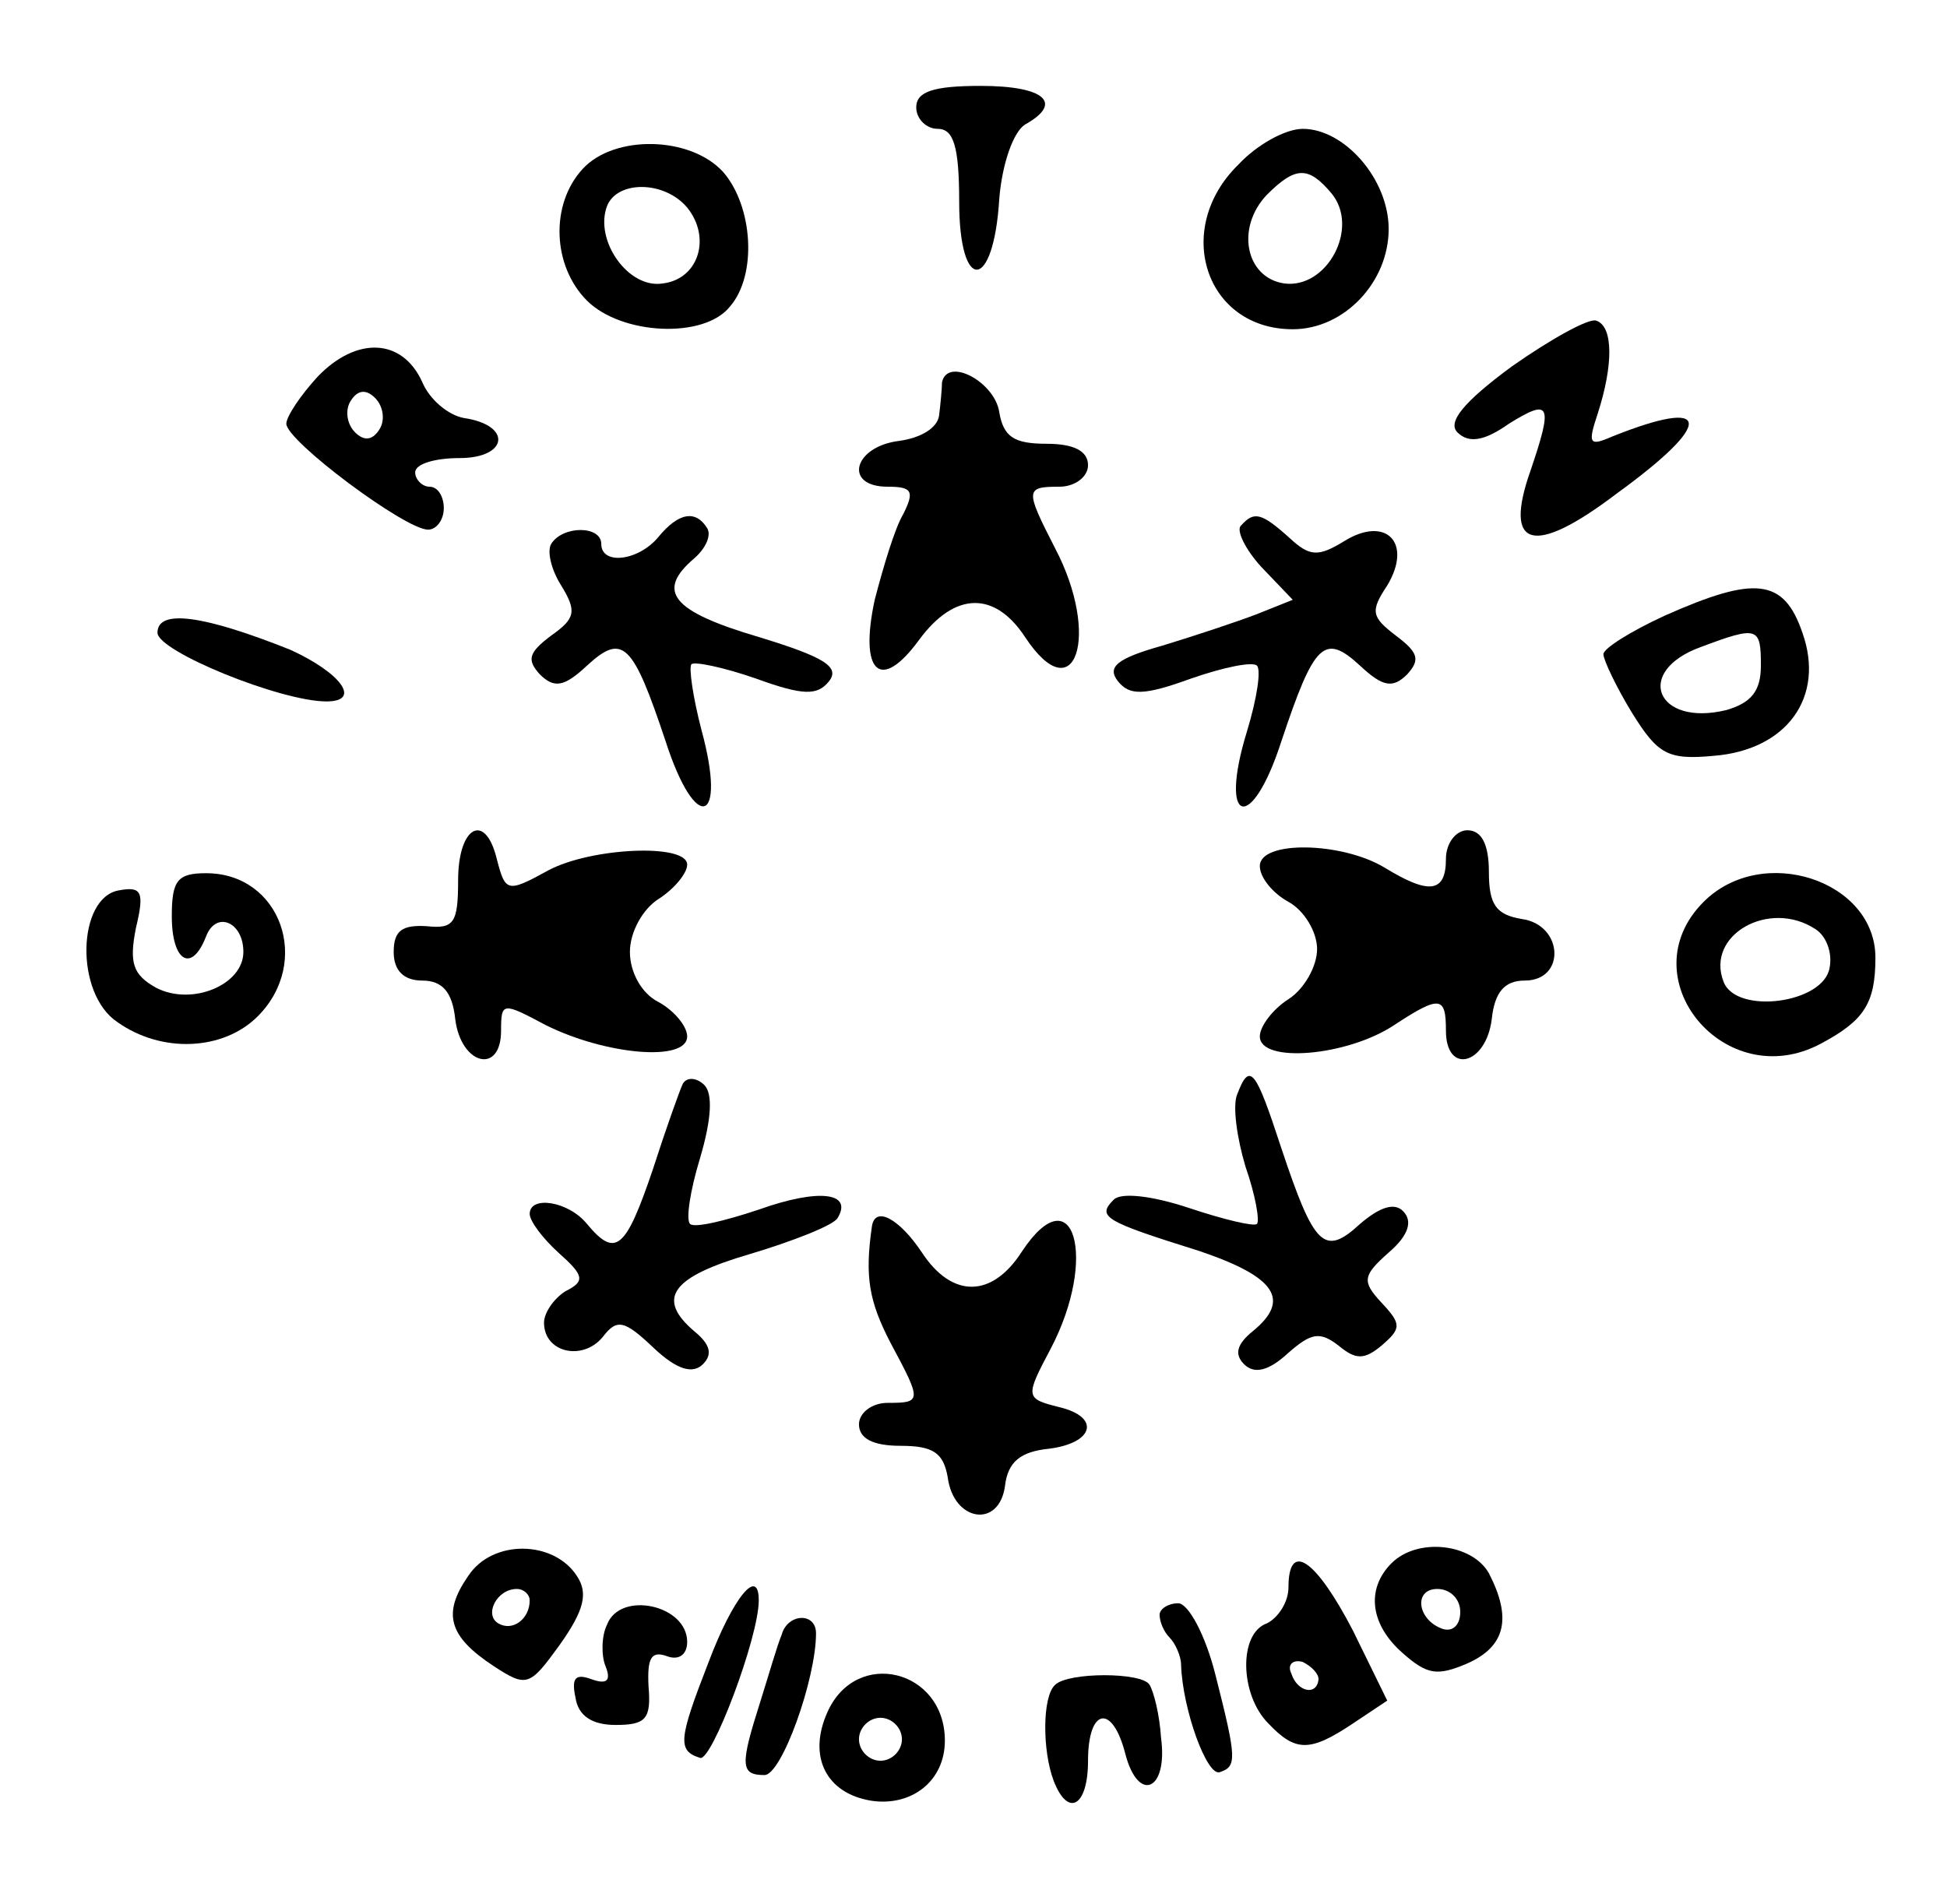 <?xml version="1.0" standalone="no"?>
<!DOCTYPE svg PUBLIC "-//W3C//DTD SVG 20010904//EN"
 "http://www.w3.org/TR/2001/REC-SVG-20010904/DTD/svg10.dtd">
<svg version="1.0" xmlns="http://www.w3.org/2000/svg"
 width="136pt" height="133pt" viewBox="0 0 136 133"
 preserveAspectRatio="xMidYMid meet">

<g transform="translate(0,133) scale(0.1,-0.1)"
fill="#000000" stroke="none">
<path d="M640 1255 c0 -8 7 -15 15 -15 11 0 15 -12 15 -51 0 -64 24 -63 28 2
2 25 10 47 18 52 27 15 14 27 -31 27 -33 0 -45 -4 -45 -15z"/>
<path d="M865 1215 c-46 -45 -23 -115 38 -115 36 0 67 33 67 70 0 35 -31 70
-60 70 -12 0 -32 -11 -45 -25z m65 -20 c20 -24 -3 -67 -33 -63 -27 4 -34 39
-12 62 20 20 29 20 45 1z"/>
<path d="M407 1212 c-23 -25 -21 -68 3 -92 24 -24 82 -27 100 -4 19 22 16 70
-5 94 -23 25 -76 26 -98 2z m73 -27 c17 -21 8 -50 -17 -53 -24 -4 -48 30 -39
54 7 18 40 18 56 -1z"/>
<path d="M1056 1074 c-34 -25 -45 -39 -38 -46 8 -8 19 -6 36 6 29 18 31 14 15
-33 -19 -54 2 -60 60 -16 69 50 67 68 -3 40 -16 -7 -17 -5 -10 16 11 34 11 61
-1 65 -5 2 -32 -13 -59 -32z"/>
<path d="M222 1067 c-12 -13 -22 -28 -22 -33 0 -12 83 -74 99 -74 6 0 11 7 11
15 0 8 -4 15 -10 15 -5 0 -10 5 -10 10 0 6 14 10 31 10 34 0 37 23 3 28 -11 2
-24 13 -29 25 -14 31 -46 32 -73 4z m43 -37 c-5 -8 -11 -8 -17 -2 -6 6 -7 16
-3 22 5 8 11 8 17 2 6 -6 7 -16 3 -22z"/>
<path d="M658 1063 c0 -4 -1 -15 -2 -23 -1 -9 -13 -16 -28 -18 -32 -4 -39 -32
-8 -32 17 0 19 -3 11 -19 -6 -10 -14 -37 -20 -60 -11 -51 4 -65 31 -28 25 34
53 34 74 2 35 -53 53 1 21 62 -21 41 -21 43 3 43 11 0 20 7 20 15 0 10 -10 15
-29 15 -23 0 -30 5 -33 22 -3 21 -36 39 -40 21z"/>
<path d="M460 955 c-14 -17 -40 -20 -40 -5 0 13 -27 13 -35 0 -3 -5 0 -18 7
-29 11 -18 10 -23 -7 -35 -16 -12 -17 -17 -8 -27 10 -10 17 -9 33 6 25 23 32
16 55 -53 21 -65 43 -58 25 8 -6 23 -9 44 -7 46 2 2 22 -2 45 -10 33 -12 43
-12 51 -2 8 10 -3 17 -49 31 -61 18 -72 32 -45 55 8 7 12 16 9 21 -8 13 -20
11 -34 -6z"/>
<path d="M867 963 c-4 -3 3 -17 14 -29 l22 -23 -25 -10 c-13 -5 -43 -15 -66
-22 -32 -9 -39 -15 -31 -25 8 -10 18 -10 51 2 23 8 43 12 46 9 3 -3 0 -23 -7
-46 -20 -65 3 -72 24 -7 23 69 30 76 55 53 16 -15 23 -16 33 -6 9 10 8 15 -8
27 -17 13 -18 17 -6 35 18 30 -1 49 -30 31 -18 -11 -24 -11 -38 2 -20 18 -25
19 -34 9z"/>
<path d="M1163 900 c-24 -11 -43 -23 -43 -27 0 -4 9 -23 20 -41 18 -29 25 -33
57 -30 51 4 78 41 62 86 -13 38 -33 40 -96 12z m67 -35 c0 -18 -7 -26 -24 -31
-49 -12 -65 27 -18 44 40 15 42 14 42 -13z"/>
<path d="M110 888 c0 -13 86 -48 118 -48 25 0 10 20 -25 36 -60 24 -93 29 -93
12z"/>
<path d="M320 715 c0 -30 -3 -34 -22 -32 -17 1 -23 -3 -23 -18 0 -13 7 -20 20
-20 14 0 21 -8 23 -27 4 -32 32 -39 32 -8 0 20 1 20 31 4 42 -21 99 -26 99 -8
0 7 -9 18 -20 24 -12 6 -20 21 -20 35 0 14 9 30 20 37 11 7 20 18 20 24 0 15
-67 12 -97 -4 -29 -16 -30 -15 -36 8 -8 33 -27 23 -27 -15z"/>
<path d="M1010 730 c0 -24 -12 -25 -43 -6 -30 18 -87 19 -87 1 0 -8 9 -19 20
-25 11 -6 20 -21 20 -33 0 -12 -9 -28 -20 -35 -11 -7 -20 -19 -20 -26 0 -19
61 -14 94 8 32 21 36 20 36 -4 0 -31 28 -24 32 8 2 19 9 27 23 27 29 0 27 39
-2 43 -18 3 -23 10 -23 33 0 19 -5 29 -15 29 -8 0 -15 -9 -15 -20z"/>
<path d="M120 690 c0 -32 14 -40 24 -14 7 18 26 10 26 -11 0 -23 -36 -38 -61
-25 -16 9 -19 17 -14 42 6 25 4 29 -12 26 -29 -5 -31 -72 -1 -92 31 -22 74
-20 98 4 38 38 16 100 -36 100 -20 0 -24 -5 -24 -30z"/>
<path d="M1190 700 c-53 -53 15 -135 82 -99 30 16 38 28 38 60 0 54 -79 80
-120 39z m78 -19 c8 -5 12 -17 10 -27 -4 -25 -65 -33 -74 -10 -13 33 32 58 64
37z"/>
<path d="M477 573 c-2 -4 -12 -32 -21 -60 -19 -56 -26 -62 -46 -38 -13 16 -40
20 -40 7 0 -5 9 -17 20 -27 18 -16 19 -20 5 -27 -8 -5 -15 -15 -15 -22 0 -21
27 -27 41 -10 10 13 15 12 36 -8 16 -15 27 -18 34 -11 7 7 5 14 -6 23 -27 23
-16 38 39 54 30 9 58 20 61 25 11 18 -13 21 -55 6 -24 -8 -45 -13 -48 -10 -3
3 0 23 7 46 8 27 9 45 3 51 -5 5 -12 6 -15 1z"/>
<path d="M864 565 c-3 -8 0 -30 6 -50 7 -20 10 -38 8 -40 -2 -2 -23 3 -47 11
-27 9 -48 11 -53 6 -12 -12 -7 -15 60 -36 53 -18 64 -34 37 -56 -11 -9 -13
-16 -6 -23 7 -7 17 -5 31 8 16 14 22 15 35 5 12 -10 18 -10 30 0 14 12 14 15
0 30 -14 15 -13 19 5 35 14 12 17 22 10 29 -6 6 -16 3 -30 -9 -25 -23 -32 -16
-55 53 -18 55 -22 61 -31 37z"/>
<path d="M609 473 c-5 -35 -2 -52 13 -81 22 -41 22 -42 -2 -42 -11 0 -20 -7
-20 -15 0 -10 10 -15 29 -15 23 0 30 -5 33 -22 4 -31 36 -36 40 -6 2 17 11 24
31 26 31 4 36 22 7 29 -24 6 -24 7 -6 41 33 63 16 122 -20 68 -21 -33 -49 -33
-70 -1 -16 24 -33 33 -35 18z"/>
<path d="M327 229 c-18 -26 -14 -42 18 -63 23 -15 25 -14 46 15 17 24 20 36
12 48 -16 25 -59 26 -76 0z m43 -17 c0 -13 -12 -22 -22 -16 -10 6 -1 24 13 24
5 0 9 -4 9 -8z"/>
<path d="M972 238 c-18 -18 -15 -43 8 -63 17 -15 24 -16 45 -7 27 12 31 32 15
63 -12 21 -50 25 -68 7z m48 -34 c0 -9 -5 -14 -12 -12 -18 6 -21 28 -4 28 9 0
16 -7 16 -16z"/>
<path d="M900 221 c0 -10 -7 -21 -15 -25 -20 -7 -19 -50 1 -70 19 -20 29 -20
59 0 l24 16 -24 49 c-26 50 -45 63 -45 30z m21 -64 c-1 -12 -15 -9 -19 4 -3 6
1 10 8 8 6 -3 11 -8 11 -12z"/>
<path d="M495 169 c-21 -54 -22 -62 -6 -67 8 -3 41 84 41 110 0 24 -18 2 -35
-43z"/>
<path d="M424 195 c-4 -8 -4 -22 -1 -29 4 -10 1 -13 -10 -9 -11 4 -14 1 -11
-13 2 -13 12 -19 28 -19 21 0 25 4 23 27 -1 20 2 25 13 21 8 -3 14 1 14 10 0
26 -47 36 -56 12z"/>
<path d="M810 202 c0 -5 3 -12 7 -16 4 -4 8 -13 8 -19 1 -31 18 -78 27 -75 12
4 12 9 -3 68 -7 28 -19 50 -26 50 -7 0 -13 -4 -13 -8z"/>
<path d="M546 188 c-3 -7 -9 -28 -15 -47 -14 -44 -14 -51 3 -51 12 0 36 67 36
99 0 15 -20 14 -24 -1z"/>
<path d="M578 134 c-14 -31 -1 -57 31 -62 28 -4 51 14 51 42 0 50 -62 65 -82
20z m52 -19 c0 -8 -7 -15 -15 -15 -8 0 -15 7 -15 15 0 8 7 15 15 15 8 0 15 -7
15 -15z"/>
<path d="M737 153 c-9 -8 -9 -46 -1 -67 10 -26 24 -18 24 14 0 37 17 40 26 5
9 -35 30 -26 25 11 -1 16 -5 32 -8 37 -5 9 -57 9 -66 0z"/>
</g>
</svg>
